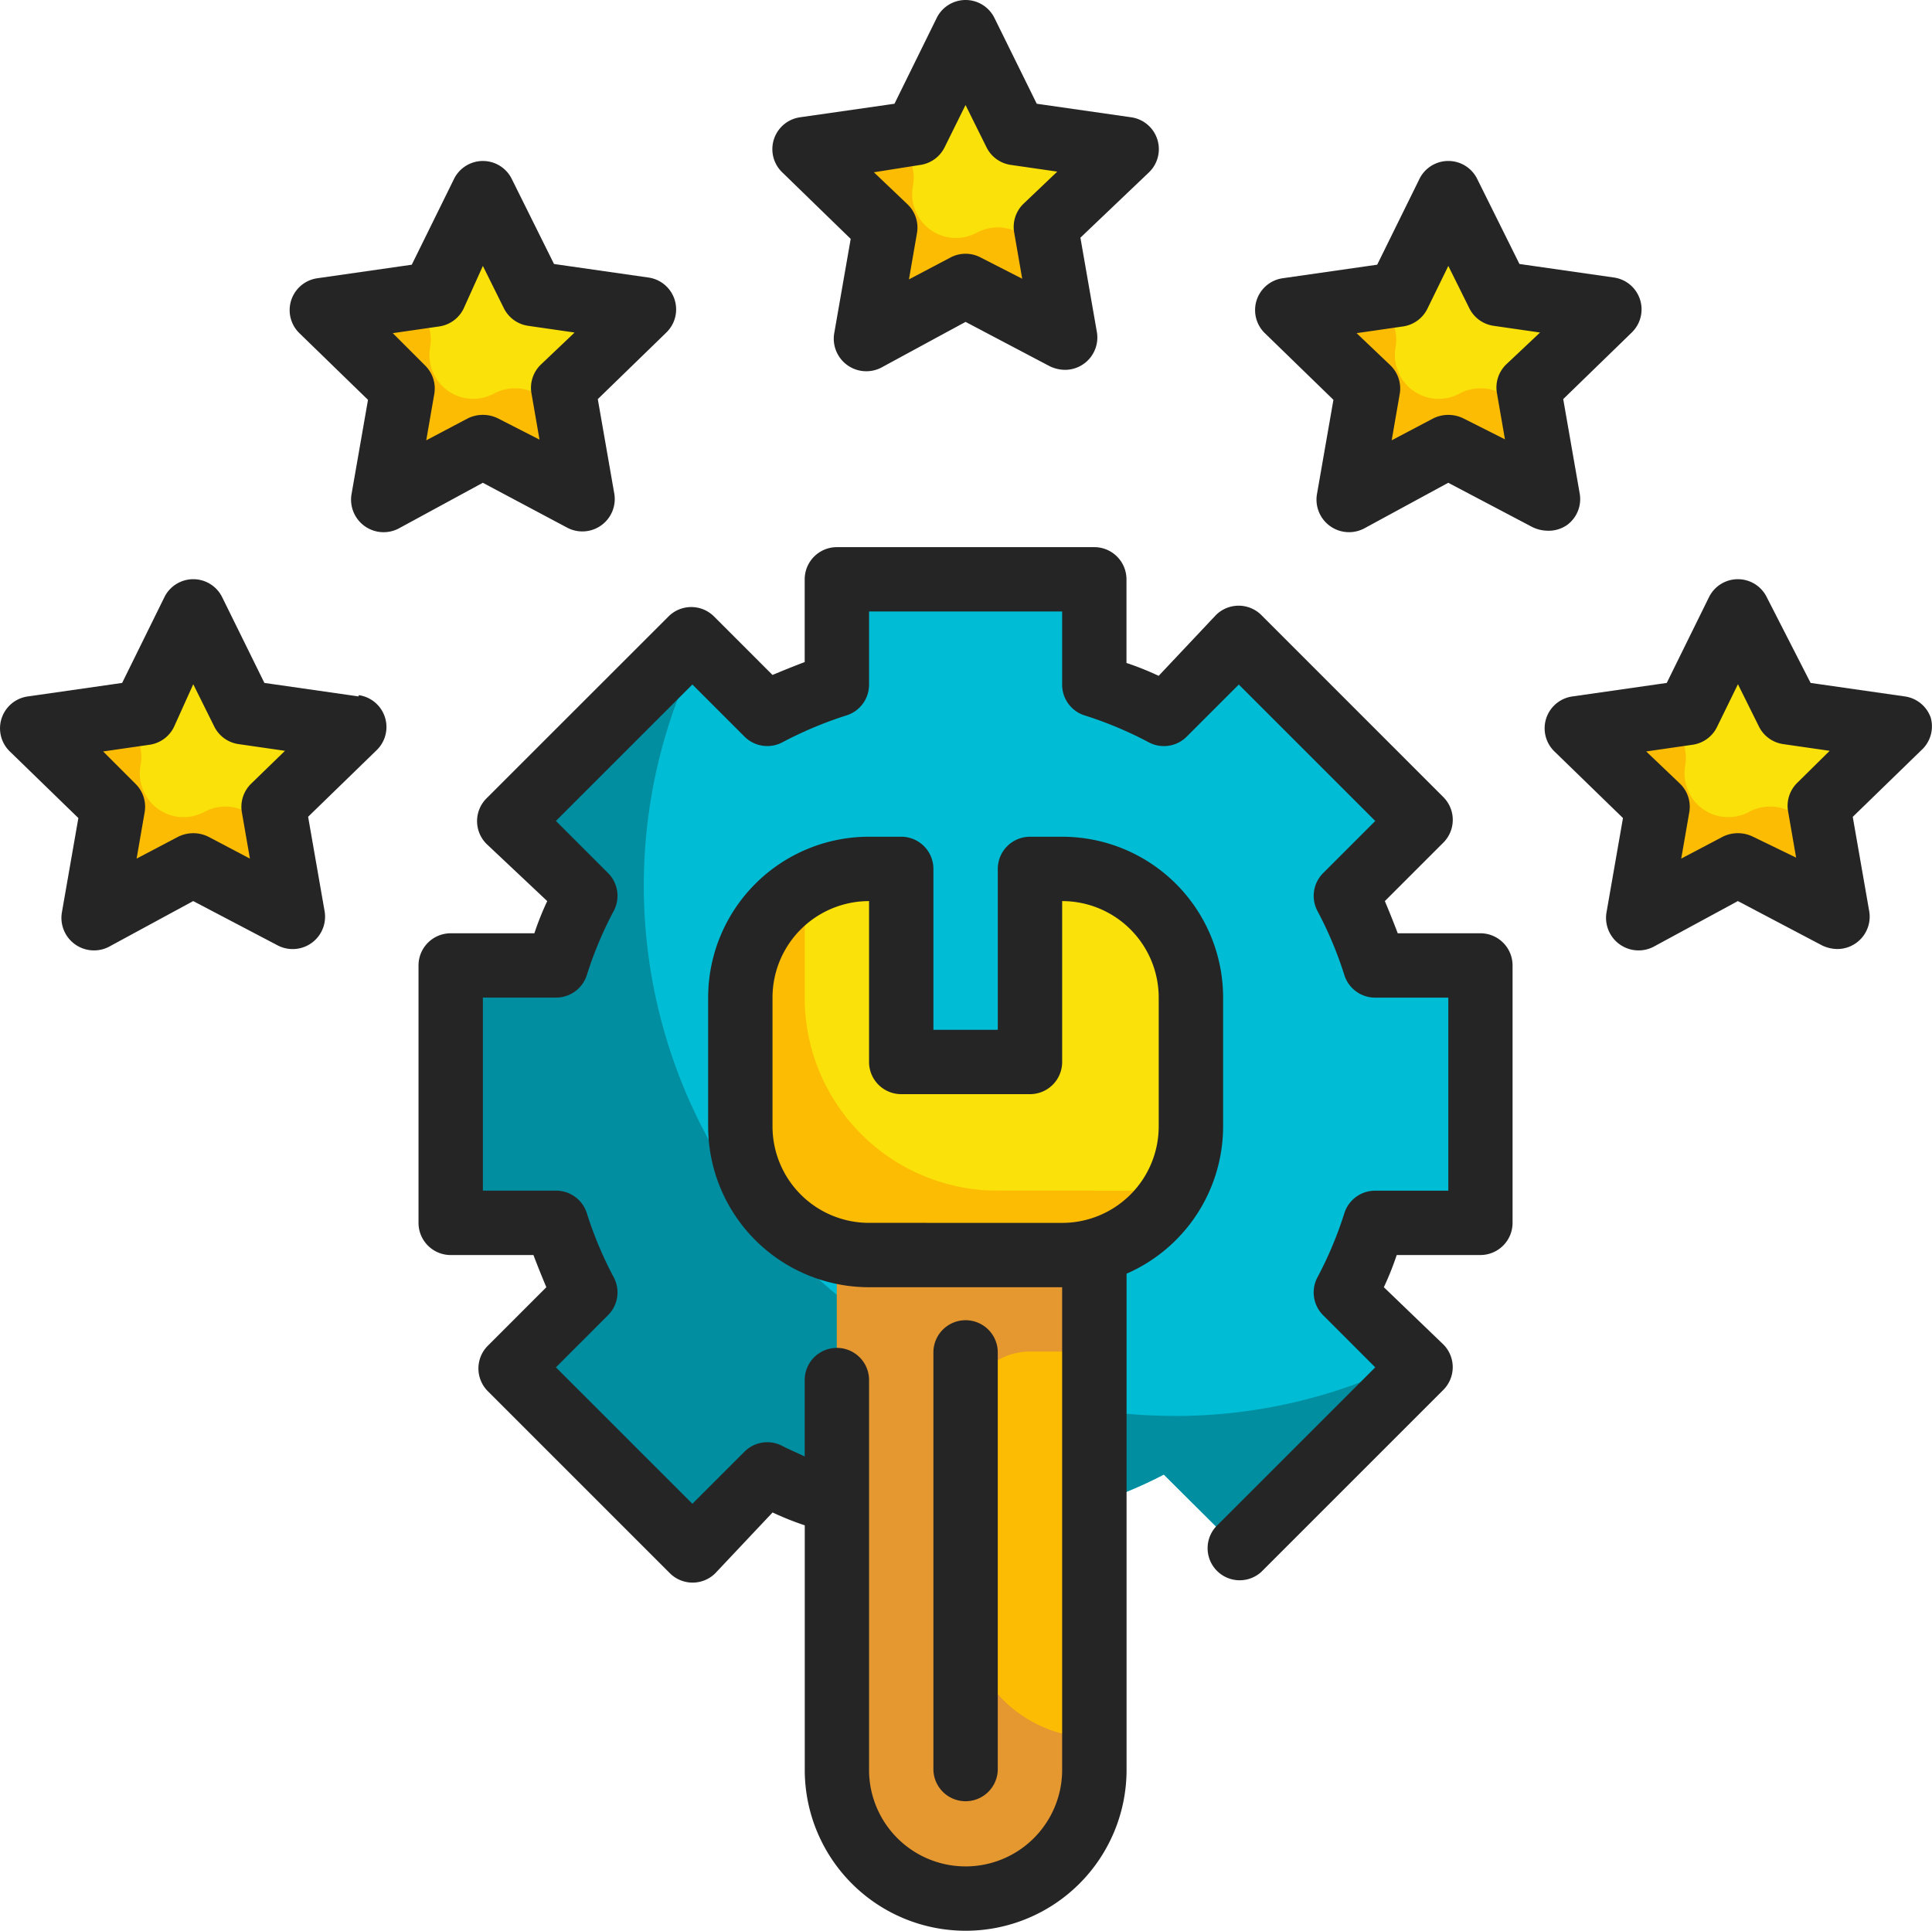 <svg xmlns="http://www.w3.org/2000/svg" width="91.052" height="91.004" viewBox="0 0 91.052 91.004">
    <defs>
        <style>
            .cls-1{fill:#f9e109}.cls-2{fill:#00bcd4}.cls-3{fill:#008ea0}.cls-4{fill:#fcbc04}.cls-5{fill:#e59730}.cls-6{fill:#252525}
        </style>
    </defs>
    <g id="Fill_Outline" data-name="Fill Outline">
        <path id="Path_470" d="M58.583 21l2.351 4.747 5.232.758-3.792 3.7.895 5.217-4.686-2.457-4.683 2.458.895-5.217L51 26.505l5.232-.758z" class="cls-1" data-name="Path 470" transform="translate(23.323 7.822)"/>
        <path id="Path_471" d="M46.333 63.558a20.717 20.717 0 0 0 3.276-1.365l3.534 3.519 8.569-8.569-3.519-3.534a20.717 20.717 0 0 0 1.365-3.276h4.975V38.2h-4.975a20.717 20.717 0 0 0-1.365-3.276l3.519-3.534-8.569-8.569-3.535 3.519a20.717 20.717 0 0 0-3.276-1.365V20H34.2v4.975a20.717 20.717 0 0 0-3.276 1.365l-3.534-3.519-8.569 8.569 3.519 3.534a20.717 20.717 0 0 0-1.365 3.276H16v12.133h4.975a20.717 20.717 0 0 0 1.365 3.276l-3.519 3.534 8.569 8.569 3.534-3.519a20.717 20.717 0 0 0 3.276 1.365" class="cls-2" data-name="Path 471" transform="translate(5.241 7.306)"/>
        <path id="Path_472" d="M50.124 58.471a24.994 24.994 0 0 1-22.355-36.232l-.379-.379-8.569 8.569 3.519 3.534a20.718 20.718 0 0 0-1.365 3.276H16v12.133h4.975a20.717 20.717 0 0 0 1.365 3.276l-3.519 3.534 8.569 8.568 3.534-3.519A20.718 20.718 0 0 0 34.2 62.6h12.133a20.718 20.718 0 0 0 3.276-1.365l3.534 3.519 8.569-8.569-.379-.379a24.812 24.812 0 0 1-11.208 2.669z" class="cls-3" data-name="Path 472" transform="translate(5.241 8.266)"/>
        <path id="Path_473" d="M28 39h12.133v27.3A6.067 6.067 0 1 1 28 66.3z" class="cls-4" data-name="Path 473" transform="translate(11.44 17.121)"/>
        <path id="Path_474" d="M38.65 29v9.1h-6.067V29h-1.516A6.067 6.067 0 0 0 25 35.067v6.067a6.067 6.067 0 0 0 6.067 6.066h9.1a6.067 6.067 0 0 0 6.067-6.067v-6.066A6.067 6.067 0 0 0 40.166 29z" class="cls-1" data-name="Path 474" transform="translate(9.89 11.955)"/>
        <path id="Path_475" d="M37.1 46.583h3.033V39H28v27.3a6.067 6.067 0 1 0 12.133 0v-1.517a6.067 6.067 0 0 1-6.067-6.067v-9.1a3.033 3.033 0 0 1 3.034-3.033z" class="cls-5" data-name="Path 475" transform="translate(11.44 17.121)"/>
        <path id="Path_476" d="M43.2 43.98h-6.067a9.1 9.1 0 0 1-9.1-9.1v-3.033a5.915 5.915 0 0 1 .546-2.487A6.066 6.066 0 0 0 25 34.881v6.067a6.067 6.067 0 0 0 6.067 6.067h9.1a6.067 6.067 0 0 0 5.521-3.579 5.915 5.915 0 0 1-2.488.544z" class="cls-4" data-name="Path 476" transform="translate(9.89 12.141)"/>
        <path id="Path_477" d="M61.07 28.76a2.093 2.093 0 0 0-1.941 0 2.063 2.063 0 0 1-3.029-2.184 2.063 2.063 0 0 0-.607-1.835 2.9 2.9 0 0 1-.379-.5l-4.114.59 3.792 3.7-.892 5.218 4.686-2.457 4.686 2.457-.819-4.808a2.017 2.017 0 0 1-1.38-.182z" class="cls-4" data-name="Path 477" transform="translate(23.323 9.496)"/>
        <path id="Path_478" d="M49.583 8l2.351 4.747 5.232.758-3.792 3.7.895 5.217-4.686-2.457-4.683 2.458.895-5.217L42 13.505l5.232-.758z" class="cls-1" data-name="Path 478" transform="translate(18.673 1.106)"/>
        <path id="Path_479" d="M52.07 15.76a2.093 2.093 0 0 0-1.941 0 2.063 2.063 0 0 1-3.029-2.184 2.063 2.063 0 0 0-.607-1.835 2.9 2.9 0 0 1-.379-.5l-4.114.59 3.792 3.7-.892 5.218 4.686-2.457 4.686 2.457-.819-4.808a2.017 2.017 0 0 1-1.38-.182z" class="cls-4" data-name="Path 479" transform="translate(18.673 2.78)"/>
        <path id="Path_480" d="M34.583 3l2.351 4.747 5.232.758-3.792 3.7.895 5.217-4.686-2.457-4.683 2.458.895-5.217L27 8.505l5.232-.758z" class="cls-1" data-name="Path 480" transform="translate(10.924 -1.477)"/>
        <path id="Path_481" d="M37.07 10.76a2.093 2.093 0 0 0-1.941 0A2.063 2.063 0 0 1 32.1 8.576a2.063 2.063 0 0 0-.55-1.836 2.9 2.9 0 0 1-.379-.5L27 6.831l3.792 3.7-.892 5.218 4.686-2.457 4.686 2.457-.819-4.808a2.017 2.017 0 0 1-1.383-.181z" class="cls-4" data-name="Path 481" transform="translate(10.924 .197)"/>
        <path id="Path_482" d="M19.583 8l2.351 4.747 5.232.758-3.792 3.7.895 5.217-4.686-2.457-4.683 2.458.895-5.217L12 13.505l5.248-.758z" class="cls-1" data-name="Path 482" transform="translate(3.174 1.106)"/>
        <path id="Path_483" d="M22.07 15.76a2.093 2.093 0 0 0-1.941 0 2.063 2.063 0 0 1-3.029-2.184 2.063 2.063 0 0 0-.607-1.835 2.9 2.9 0 0 1-.379-.5l-4.114.59 3.792 3.7-.892 5.218 4.686-2.457 4.686 2.457-.819-4.808a2.017 2.017 0 0 1-1.38-.182z" class="cls-4" data-name="Path 483" transform="translate(3.174 2.78)"/>
        <path id="Path_484" d="M10.583 21l2.336 4.747 5.248.758-3.792 3.7.895 5.217-4.686-2.457L5.9 35.423l.895-5.217L3 26.505l5.248-.758z" class="cls-1" data-name="Path 484" transform="translate(-1.476 7.822)"/>
        <path id="Path_485" d="M13.07 28.76a2.093 2.093 0 0 0-1.941 0A2.063 2.063 0 0 1 8.1 26.576a2.063 2.063 0 0 0-.55-1.836 2.9 2.9 0 0 1-.379-.5L3 24.831l3.792 3.7-.892 5.218 4.686-2.457 4.686 2.457-.819-4.808a2.017 2.017 0 0 1-1.38-.182z" class="cls-4" data-name="Path 485" transform="translate(-1.476 9.496)"/>
        <g id="Group_346" data-name="Group 346">
            <path id="Path_486" d="M65.049 37.2h-3.9a44.345 44.345 0 0 0-.607-1.517l2.76-2.76a1.517 1.517 0 0 0 0-2.138L54.72 22.2a1.517 1.517 0 0 0-2.138 0l-2.7 2.866a13.737 13.737 0 0 0-1.517-.607v-3.942A1.517 1.517 0 0 0 46.849 19H34.716a1.517 1.517 0 0 0-1.516 1.517v3.9c-.485.182-.971.379-1.517.607l-2.76-2.76a1.517 1.517 0 0 0-2.138 0L18.2 30.845a1.517 1.517 0 0 0 0 2.138l2.866 2.7a13.737 13.737 0 0 0-.606 1.517h-3.943A1.517 1.517 0 0 0 15 38.716v12.133a1.517 1.517 0 0 0 1.517 1.517h3.9c.182.485.379.971.607 1.517l-2.76 2.76a1.517 1.517 0 0 0 0 2.138l8.584 8.584a1.517 1.517 0 0 0 2.138 0l2.7-2.866a13.736 13.736 0 0 0 1.517.607v11.526a7.583 7.583 0 0 0 15.166 0V53.245a7.583 7.583 0 0 0 4.55-6.946v-6.066a7.583 7.583 0 0 0-7.583-7.583h-1.52a1.517 1.517 0 0 0-1.516 1.516v7.583h-3.034v-7.583a1.517 1.517 0 0 0-1.517-1.517h-1.516a7.583 7.583 0 0 0-7.583 7.583V46.3a7.583 7.583 0 0 0 7.583 7.583h9.1v22.749a4.55 4.55 0 0 1-9.1 0V58.22a1.517 1.517 0 0 0-3.033 0v3.64c-.349-.167-.713-.318-1.062-.5a1.517 1.517 0 0 0-1.774.273l-2.457 2.457-6.431-6.431 2.457-2.459a1.517 1.517 0 0 0 .273-1.774 17.927 17.927 0 0 1-1.274-3.033 1.517 1.517 0 0 0-1.441-1.062h-3.458v-9.1h3.458a1.517 1.517 0 0 0 1.441-1.062 17.926 17.926 0 0 1 1.274-3.033 1.517 1.517 0 0 0-.273-1.774l-2.457-2.457 6.431-6.431 2.457 2.457a1.517 1.517 0 0 0 1.774.273 18.457 18.457 0 0 1 3.033-1.274 1.517 1.517 0 0 0 1.062-1.441v-3.456h9.1v3.458a1.517 1.517 0 0 0 1.062 1.441 17.927 17.927 0 0 1 3.033 1.274 1.517 1.517 0 0 0 1.774-.273l2.457-2.457 6.431 6.431-2.457 2.457a1.517 1.517 0 0 0-.273 1.774 17.927 17.927 0 0 1 1.274 3.033 1.517 1.517 0 0 0 1.441 1.062h3.458v9.1h-3.459a1.517 1.517 0 0 0-1.441 1.062 17.927 17.927 0 0 1-1.274 3.033 1.517 1.517 0 0 0 .273 1.774l2.457 2.457-7.507 7.507A1.512 1.512 0 0 0 54.72 67.3l8.58-8.58a1.517 1.517 0 0 0 0-2.138l-2.806-2.7a13.738 13.738 0 0 0 .607-1.517h3.943a1.517 1.517 0 0 0 1.517-1.517V38.716a1.517 1.517 0 0 0-1.512-1.516zM36.233 50.849a4.55 4.55 0 0 1-4.55-4.55v-6.066a4.55 4.55 0 0 1 4.55-4.55v7.583a1.517 1.517 0 0 0 1.517 1.517h6.067a1.517 1.517 0 0 0 1.517-1.517v-7.583a4.55 4.55 0 0 1 4.55 4.55V46.3a4.55 4.55 0 0 1-4.55 4.55z" class="cls-6" data-name="Path 486" transform="translate(4.724 6.789)"/>
            <path id="Path_487" d="M34.033 64.233V44.517a1.517 1.517 0 0 0-3.033 0v19.716a1.517 1.517 0 0 0 3.033 0z" class="cls-6" data-name="Path 487" transform="translate(12.99 19.188)"/>
            <path id="Path_488" d="M29.688 13.256l-.773 4.429a1.534 1.534 0 0 0 2.214 1.638l3.971-2.155 3.974 2.093a1.7 1.7 0 0 0 .713.167 1.525 1.525 0 0 0 1.5-1.8l-.773-4.429 3.23-3.079a1.517 1.517 0 0 0-.844-2.597l-4.444-.637-1.989-4.035a1.517 1.517 0 0 0-2.73 0l-1.986 4.035-4.444.637a1.517 1.517 0 0 0-.849 2.593zm3.291-3.488a1.517 1.517 0 0 0 1.137-.834l.984-1.988.986 1.987a1.517 1.517 0 0 0 1.137.834l2.2.318-1.591 1.515a1.517 1.517 0 0 0-.44 1.35l.379 2.184-1.956-1a1.517 1.517 0 0 0-1.426 0l-1.956 1.031.379-2.184a1.517 1.517 0 0 0-.44-1.35l-1.592-1.515z" class="cls-6" data-name="Path 488" transform="translate(10.404 -1.996)"/>
            <path id="Path_489" d="M68.2 26.554a1.517 1.517 0 0 0-1.228-1.031l-4.444-.637-2.063-4.034a1.517 1.517 0 0 0-2.73 0l-1.987 4.034-4.444.637a1.517 1.517 0 0 0-.849 2.593l3.23 3.139-.773 4.429a1.534 1.534 0 0 0 2.214 1.638l3.974-2.154 3.974 2.093a1.7 1.7 0 0 0 .713.167 1.525 1.525 0 0 0 1.5-1.8l-.773-4.429 3.23-3.139a1.517 1.517 0 0 0 .455-1.5zm-6.294 3.033a1.517 1.517 0 0 0-.44 1.35l.379 2.184-2.032-.986a1.608 1.608 0 0 0-1.426 0l-1.956 1.031.379-2.184a1.517 1.517 0 0 0-.44-1.35l-1.59-1.516 2.2-.318a1.517 1.517 0 0 0 1.137-.834l.986-2.017.986 1.987a1.517 1.517 0 0 0 1.137.834l2.2.318z" class="cls-6" data-name="Path 489" transform="translate(22.803 7.303)"/>
            <path id="Path_490" d="M55.684 24.17a1.517 1.517 0 0 0 .607-1.517l-.773-4.429 3.23-3.139a1.517 1.517 0 0 0-.849-2.593l-4.444-.637-1.987-4a1.517 1.517 0 0 0-2.73 0l-1.987 4.034-4.444.637a1.517 1.517 0 0 0-.849 2.593l3.23 3.139-.773 4.429a1.534 1.534 0 0 0 2.214 1.638l3.971-2.157 3.974 2.093a1.7 1.7 0 0 0 .713.167 1.517 1.517 0 0 0 .895-.258zm-2.851-7.583a1.517 1.517 0 0 0-.44 1.35l.379 2.184-1.956-.986a1.608 1.608 0 0 0-1.426 0l-1.956 1.031.379-2.184a1.517 1.517 0 0 0-.44-1.35l-1.593-1.516 2.2-.318a1.517 1.517 0 0 0 1.137-.834l.986-2.017.986 1.987a1.517 1.517 0 0 0 1.137.834l2.2.318z" class="cls-6" data-name="Path 490" transform="translate(18.154 .587)"/>
            <path id="Path_491" d="M18.9 25.523l-4.444-.637-1.987-4.034a1.517 1.517 0 0 0-2.73 0l-1.988 4.034-4.444.637a1.517 1.517 0 0 0-.849 2.593l3.23 3.139-.773 4.429a1.534 1.534 0 0 0 2.214 1.638l3.971-2.154 3.989 2.093a1.527 1.527 0 0 0 2.2-1.638l-.773-4.429 3.23-3.139a1.517 1.517 0 0 0-.849-2.593zm-5.066 4.11a1.517 1.517 0 0 0-.44 1.35l.379 2.184-1.956-1.031a1.608 1.608 0 0 0-1.426 0l-1.958 1.03.379-2.184a1.517 1.517 0 0 0-.44-1.35l-1.516-1.516 2.2-.318a1.517 1.517 0 0 0 1.137-.834l.91-2.017.986 1.987a1.517 1.517 0 0 0 1.137.834l2.2.318z" class="cls-6" data-name="Path 491" transform="translate(-1.995 7.303)"/>
            <path id="Path_492" d="M24.091 24.292a1.527 1.527 0 0 0 2.2-1.638l-.773-4.429 3.23-3.139a1.517 1.517 0 0 0-.849-2.593l-4.444-.637-1.987-4a1.517 1.517 0 0 0-2.73 0l-1.987 4.034-4.444.637a1.517 1.517 0 0 0-.849 2.593l3.23 3.139-.773 4.429a1.534 1.534 0 0 0 2.214 1.638l3.971-2.158zm-6.658-4.125l.379-2.184a1.517 1.517 0 0 0-.44-1.35l-1.517-1.517 2.2-.318a1.517 1.517 0 0 0 1.137-.834l.91-2.017.986 1.987a1.517 1.517 0 0 0 1.137.834l2.2.318-1.593 1.514a1.517 1.517 0 0 0-.44 1.35l.379 2.184-1.956-1a1.608 1.608 0 0 0-1.426 0z" class="cls-6" data-name="Path 492" transform="translate(2.655 .587)"/>
        </g>
    </g>
</svg>
